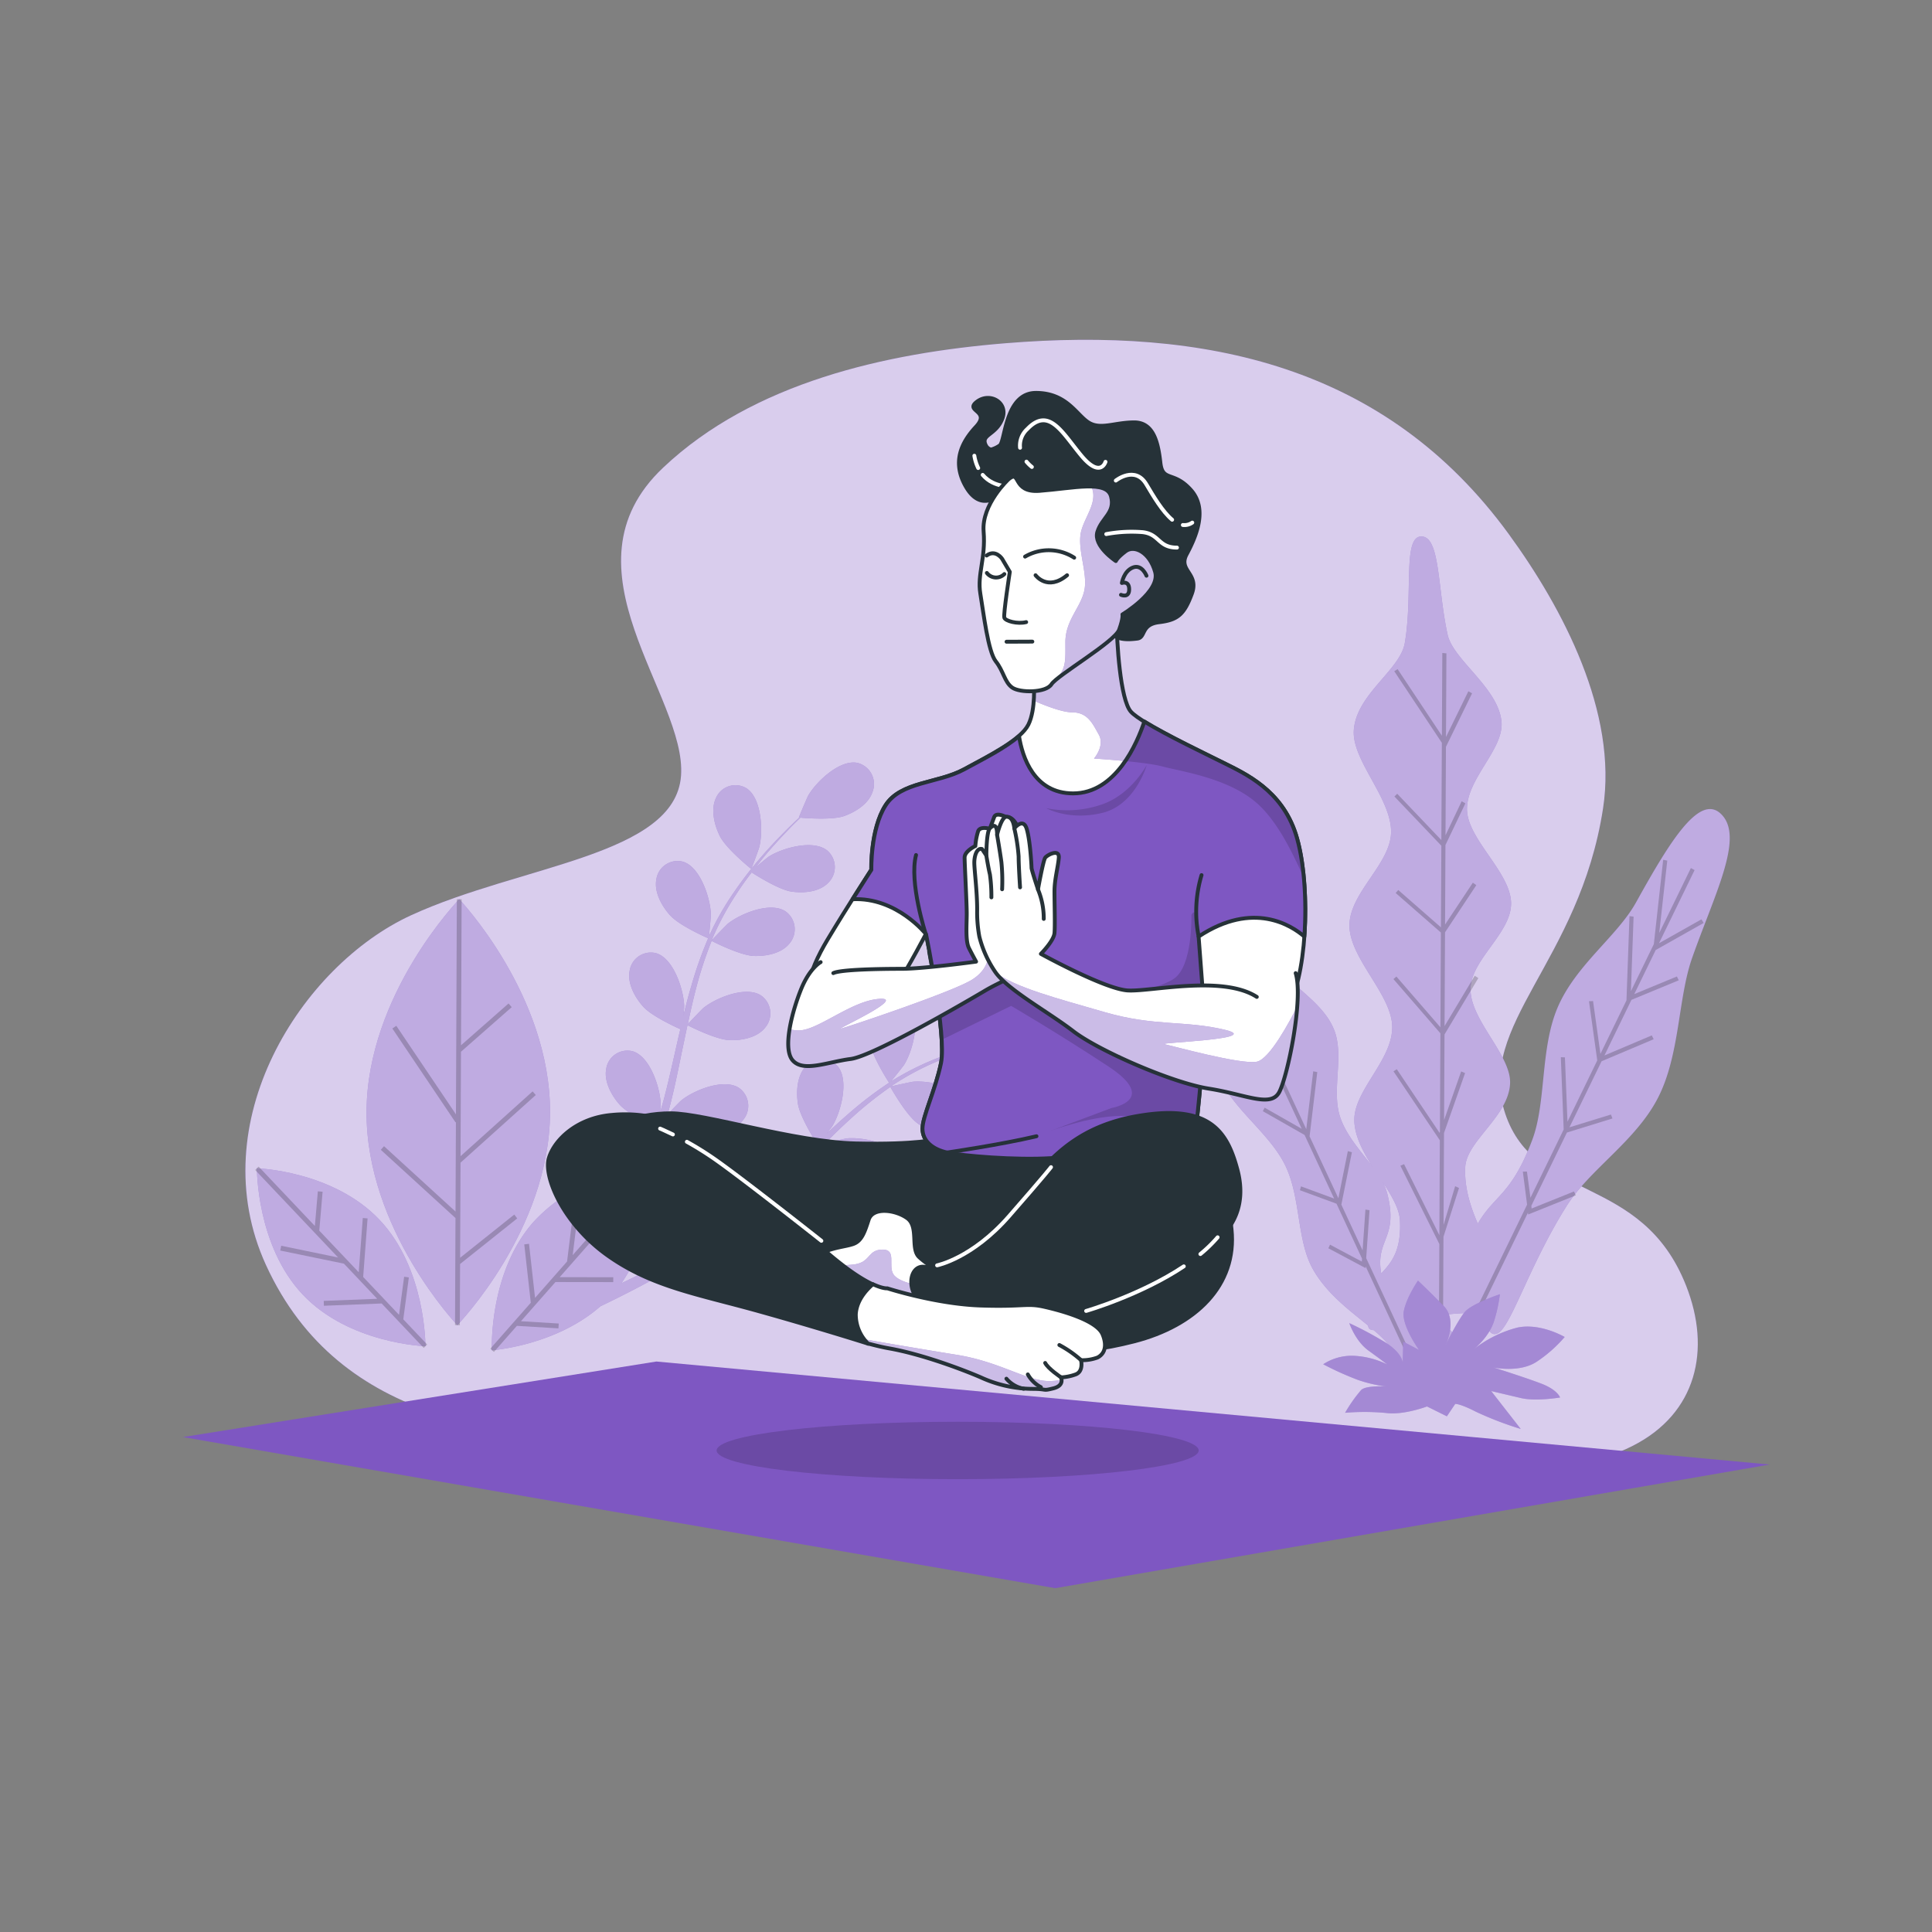 <svg xmlns="http://www.w3.org/2000/svg" xmlns:xlink="http://www.w3.org/1999/xlink" viewBox="0 0 500 500"><rect x="0" y="0" width="500" height="500" fill="#808080" stroke="none"/><defs><clipPath id="freepik--clip-path--inject-139"><path d="M267.55,176.53s.56,7.06-1.41,11-9.89,7.91-16.67,11.58-16.38,3.11-20.33,9.32-3.67,16.66-3.67,16.66-6.22,9.61-11.3,18.08-7.91,17.23-1.41,22,14.4-2.26,18.64-9,8.19-14.4,8.19-14.4S245,268,243.54,275.09s-4.8,13.84-4.8,17,2.54,5.37,6.5,6.21,17.51,2,26.83,1.42,35.87-2.26,37-5.94,2.82-29.09,2.82-29.09,16.66,5.65,21.75-4.51,5.36-33,1.69-44.35-13-15.53-18.64-18.35-21.18-10.17-24-13.28S289,165.79,289,160.71s-.56-.28-5.93,3.67S267.55,176.53,267.55,176.53Z" style="fill:#fff;stroke:#263238;stroke-linecap:round;stroke-linejoin:round"></path></clipPath><clipPath id="freepik--clip-path-2--inject-139"><path d="M316.69,197.43c-4.4-2.21-14.82-7.16-20.53-10.7-1.88,5.64-7.4,18.6-18.44,18.6-10.18,0-13.17-9.52-14-14.85-3.38,3-9.11,5.88-14.21,8.64-6.77,3.67-16.38,3.11-20.33,9.32s-3.67,16.66-3.67,16.66-2.1,3.25-4.85,7.62c11.41-.57,19,9.05,19,9.05S245,268,243.54,275.09s-4.8,13.84-4.8,17,2.54,5.37,6.5,6.21,17.51,2,26.83,1.42,35.87-2.26,37-5.94,2.82-29.09,2.82-29.09l-1.69-22.31c14.19-9.38,24.11-2.81,27.36,0,.7-9.59-.1-20-2.23-26.56C331.66,204.49,322.34,200.25,316.69,197.43Z" style="fill:#7E57C2;stroke:#263238;stroke-linecap:round;stroke-linejoin:round"></path></clipPath><clipPath id="freepik--clip-path-3--inject-139"><path d="M212.38,249s-2.79,1.48-5,6.87-5,15.4-2.23,18.56,9.1.37,15-.37,30.63-15.22,34.71-17.64,7.43-3.34,8.73-5.57.93-10.21,1.11-14.11-.74-21.35-.74-21.35-1.3-4.27-3.53-3.9c0,0-2.6-1.48-3.15,0l-1.12,3s-2.41-.74-3,.56a16.49,16.49,0,0,0-.74,3.9s-2.78,1.3-2.78,3,.55,11.7.55,14.48-.37,7.06.56,8.91,1.86,3.53,1.86,3.53-13.56,1.86-19.31,1.86-15.78.18-17.64,1.11" style="fill:#fff;stroke:#263238;stroke-linecap:round;stroke-linejoin:round"></path></clipPath><clipPath id="freepik--clip-path-4--inject-139"><path d="M325.26,258c-8.91-5.75-27.48-1.3-33.42-1.67s-22.46-9.47-22.46-9.47,3.34-3.34,3.52-5.38,0-7.61,0-10.77.93-6.31,1.12-8.72-3-.75-3.53,0-1.86,8.16-1.86,8.16-1.67-5-1.67-5.56-.37-7.43-1.3-10.22-3.15,0-3.15,0c-.19-1.67-.75-3-2.05-3s-2.41,4.65-2.41,4.65c0-2.79-.93-2.6-1.86-1.68s-.92,7.06-.92,7.06l-1.12-1.67c-1.3-.37-2,1.67-2,3.53s.74,7.42.74,12.06a34.75,34.75,0,0,0,.56,7.06,28.46,28.46,0,0,0,4.08,9.1c3.16,4.64,13.74,10.39,20.24,15.4s25.62,13.37,35.09,14.86,16,5,18.19.93,6.31-24.14,4.27-30.82" style="fill:#fff;stroke:#263238;stroke-linecap:round;stroke-linejoin:round"></path></clipPath><clipPath id="freepik--clip-path-5--inject-139"><path d="M243.38,329a21.34,21.34,0,0,1-5.57-3.71c-2.22-2.23,0-7.8-3-10s-8.91-3-10,.38-1.86,5.57-4.09,6.31-4.82.74-8.91,2.6-4.08,8.54-4.08,8.54a113,113,0,0,1,23,5.57c10.77,4.08,15.59,1.85,15.59,1.85S246.73,333.05,243.38,329Z" style="fill:#fff;stroke:#263238;stroke-linecap:round;stroke-linejoin:round"></path></clipPath><clipPath id="freepik--clip-path-6--inject-139"><path d="M270.49,338.25c-4.83-1.12-5.2,0-16.71-.38s-24.13-4.45-24.13-4.45-1.08.16-3.74-1.07c-1.92,1.66-4.22,4.33-4.43,7.75a10.48,10.48,0,0,0,3.15,7.6c2,.53,3.93,1,5.76,1.31,8.17,1.49,18.19,5.2,23.39,7.43a32.42,32.42,0,0,0,13.37,3c4.08,0,2.49.61,5.47-.14s1.95-2.83,1.95-2.83a13.07,13.07,0,0,0,3.72-.74c2.22-.75,1.48-3.72,1.48-3.72a11.14,11.14,0,0,0,4.28-.69c2.27-1.19,2.27-3.69,1.29-6C283.86,341.82,275.32,339.36,270.49,338.25Z" style="fill:#fff;stroke:#263238;stroke-linecap:round;stroke-linejoin:round"></path></clipPath><clipPath id="freepik--clip-path-7--inject-139"><path d="M261.05,124s-7.06,6.49-6.49,13.55-1.7,11-.85,16.1,2,15,4,17.51,2.26,5.37,4.24,6.78,8.76,1.41,10.17-.85,16.38-11,17.51-14.12.85-3.95.85-3.95,9.88-5.93,8.47-11-5.37-7.06-7.63-5.36-2.54,2.54-2.54,2.54-5.91-3.89-4.78-7.56,4.66-4.93,3.53-9.17-9.58-2.12-18.57-1.43C261.87,127.56,264.2,121.4,261.05,124Z" style="fill:#fff;stroke:#263238;stroke-linecap:round;stroke-linejoin:round"></path></clipPath></defs><g id="freepik--background-simple--inject-139"><path d="M112.62,365.76c-18.4-6.17-34.18-17.41-43.79-38.38C52,290.55,78,249.89,106.43,236.85s68.28-15.35,69.82-36.07S144,147.07,171.65,121c23.3-22,57.58-29.64,88.57-32.17,51.59-4.22,98.34,5.64,130.23,49.37,14.08,19.31,28.23,46.24,24.42,71-6.14,39.9-33,56-25.32,79s35.29,15.35,46.8,44.5c6.57,16.63,2.72,33.08-13.76,41.46-18.74,9.53-41.13,4.83-61.17,4.57-31.87-.41-63.75-1.24-95.62-2.14q-40.05-1.11-80.1-2.52C161.32,373.29,136,373.6,112.62,365.76Z" style="fill:#7E57C2"></path><path d="M112.62,365.76c-18.4-6.17-34.18-17.41-43.79-38.38C52,290.55,78,249.89,106.43,236.85s68.28-15.35,69.82-36.07S144,147.07,171.65,121c23.3-22,57.58-29.64,88.57-32.17,51.59-4.22,98.34,5.64,130.23,49.37,14.08,19.31,28.23,46.24,24.42,71-6.14,39.9-33,56-25.32,79s35.29,15.35,46.8,44.5c6.57,16.63,2.72,33.08-13.76,41.46-18.74,9.53-41.13,4.83-61.17,4.57-31.87-.41-63.75-1.24-95.62-2.14q-40.05-1.11-80.1-2.52C161.32,373.29,136,373.6,112.62,365.76Z" style="fill:#fff;opacity:0.7"></path></g><g id="freepik--Plants--inject-139"><path d="M445.91,211.21c-5.65-6.79-13.66,6.39-22.51,22.34-4.85,8.74-15.59,16.19-20.28,27.17-4.56,10.69-2.91,24.5-6.56,34.25-5.39,14.38-9.82,14.26-14.1,21.71-1.89-4.3-3.55-9.44-3.25-14.73.39-6.72,11.35-13.16,11.6-21.69C391,273,380.52,264,380.57,256c0-7.61,10.64-14.53,10.5-22.33s-11-16.26-11.4-23.83c-.41-8.15,9.64-15.87,8.91-23.14-.88-8.75-12.5-15.9-13.94-22.46-2.66-12.09-1.88-25.63-6.91-25.4-4.74.22-2,14.91-4.17,27.57-1.19,7-12.6,13.28-13.2,22.61-.5,7.82,9.82,17.66,9.65,26.43-.16,8.19-10.83,15.64-10.77,24.13s10.85,17.71,11.06,26c.23,8.76-10.12,16.66-9.8,24.61.17,4.06,2.35,8.06,4.79,11.89-3.05-4.1-7-8.32-8.52-13.17-2.22-6.94,1.23-15.8-1.57-22.56-3-7.33-11.95-11.67-15.58-17.41-4.85-7.65-6.84-17.85-12.63-19.71-8.92-2.88-7.57,8.32-4.11,22.28,1.83,7.4-1.11,17.78,2.73,27.24,3.29,8.12,12.92,14.47,17,22.83s2.93,19.4,7.2,26.94c3.56,6.27,9.4,10.57,14.17,14.46l.28.77a1.51,1.51,0,0,0,1.22.47,29.08,29.08,0,0,1,4.37,4.38c2.42,3.2-.28,9.45,1.27,11,4.26,4.29,4.48.78,4.22-2.93-.15-2.15,4.82-5.61,4.52-8.82a2.17,2.17,0,0,1,.93-.84c1.68-.38,9.36,6.12,10.4,4,.77-1.54-8.54-8-8-10,.38-1.41,6.91-.93,10-1.55a1.06,1.06,0,0,1,.24.23c.91,1.18,1.37,6.42,4,5.45,3.5-1.3,8.22-17.55,18.06-33.11,5.93-9.38,17.84-16.73,23.58-27.89s5.16-25.78,8.86-36.25C443.64,231.7,451.08,217.45,445.91,211.21ZM362.3,315.81c.42,7.93-2.27,11-4.84,13.77-1.58-9,4.59-9,1.53-20.8a13.42,13.42,0,0,0-1.24-3C360.09,309.36,362.14,312.74,362.3,315.81Zm3.93,26.78a2.09,2.09,0,0,1,.27,1.63c-1-.57-2-1.12-2.92-1.69C364.88,342.27,365.89,342.19,366.23,342.59Z" style="fill:#7E57C2"></path><path d="M445.91,211.21c-5.65-6.79-13.66,6.39-22.51,22.34-4.85,8.74-15.59,16.19-20.28,27.17-4.56,10.69-2.91,24.5-6.56,34.25-5.39,14.38-9.82,14.26-14.1,21.71-1.89-4.3-3.55-9.44-3.25-14.73.39-6.72,11.35-13.16,11.6-21.69C391,273,380.52,264,380.57,256c0-7.61,10.64-14.53,10.5-22.33s-11-16.26-11.4-23.83c-.41-8.15,9.64-15.87,8.91-23.14-.88-8.75-12.5-15.9-13.94-22.46-2.66-12.09-1.88-25.63-6.91-25.4-4.74.22-2,14.91-4.17,27.57-1.19,7-12.6,13.28-13.2,22.61-.5,7.82,9.82,17.66,9.65,26.43-.16,8.19-10.83,15.64-10.77,24.13s10.85,17.71,11.06,26c.23,8.76-10.12,16.66-9.8,24.61.17,4.06,2.35,8.06,4.79,11.89-3.05-4.1-7-8.32-8.52-13.17-2.22-6.94,1.23-15.8-1.57-22.56-3-7.33-11.95-11.67-15.58-17.41-4.85-7.65-6.84-17.85-12.63-19.71-8.92-2.88-7.57,8.32-4.11,22.28,1.83,7.4-1.11,17.78,2.73,27.24,3.29,8.12,12.92,14.47,17,22.83s2.93,19.4,7.2,26.94c3.56,6.27,9.4,10.57,14.17,14.46l.28.77a1.51,1.51,0,0,0,1.22.47,29.08,29.08,0,0,1,4.37,4.38c2.42,3.2-.28,9.45,1.27,11,4.26,4.29,4.48.78,4.22-2.93-.15-2.15,4.82-5.61,4.52-8.82a2.17,2.17,0,0,1,.93-.84c1.68-.38,9.36,6.12,10.4,4,.77-1.54-8.54-8-8-10,.38-1.41,6.91-.93,10-1.55a1.06,1.06,0,0,1,.24.23c.91,1.18,1.37,6.42,4,5.45,3.5-1.3,8.22-17.55,18.06-33.11,5.93-9.38,17.84-16.73,23.58-27.89s5.16-25.78,8.86-36.25C443.64,231.7,451.08,217.45,445.91,211.21ZM362.3,315.81c.42,7.93-2.27,11-4.84,13.77-1.58-9,4.59-9,1.53-20.8a13.42,13.42,0,0,0-1.24-3C360.09,309.36,362.14,312.74,362.3,315.81Zm3.93,26.78a2.09,2.09,0,0,1,.27,1.63c-1-.57-2-1.12-2.92-1.69C364.88,342.27,365.89,342.19,366.23,342.59Z" style="fill:#fff;opacity:0.5"></path><g style="opacity:0.2"><polygon points="377.59 307.46 376.59 306.99 373.59 317.02 373.71 293.21 379.16 277.71 378.15 277.28 373.73 289.87 373.84 267.71 382.59 253.13 381.66 252.52 373.85 265.55 373.97 241.29 382.07 229.08 381.17 228.44 373.98 239.27 374.08 218.69 379.24 207.91 378.28 207.37 374.1 216.16 374.21 193.27 380.97 179.43 380.01 178.9 374.22 190.74 374.33 169.09 373.27 168.99 373.16 190.41 361.7 173.17 360.83 173.71 373.15 192.24 373.02 217.41 361.6 205.43 360.87 206.13 373.02 218.87 372.91 240 361.86 230.33 361.2 231.11 372.9 241.34 372.78 265.87 361.39 252.73 360.62 253.39 372.77 267.42 372.65 292.94 372.56 293.18 361.49 276.71 360.63 277.25 372.63 295.11 372.51 319.67 363.37 301.28 362.42 301.69 372.5 321.95 372.35 351.98 373.41 352.08 373.57 320.07 377.59 307.46"></polygon><polygon points="434.46 253.7 433.98 252.71 422.95 257.27 428.5 245.86 440.91 238.86 440.33 237.92 429.35 244.11 438.56 225.18 437.6 224.65 429.41 241.46 431.49 222.73 430.43 222.51 428.01 244.34 422.08 256.53 422.77 237.22 421.71 237.09 420.93 258.9 414.19 272.75 412.28 259.07 411.23 259.12 413.37 274.44 405.66 290.29 405 273.65 403.94 273.6 404.68 292.31 396.08 309.98 395.17 303.2 394.11 303.22 395.21 311.76 381.4 340.15 382.37 340.69 395.44 313.82 395.49 314.31 407.82 309.35 407.35 308.35 396.38 312.76 396.31 312.04 405.52 293.1 417.3 289.46 416.91 288.44 406.17 291.75 414.49 274.65 427.97 268.95 427.48 267.96 415.23 273.15 422.22 258.76 434.46 253.7"></polygon><polygon points="354.43 313.2 353.37 313.04 352.64 323.6 347.14 311.76 349.87 298.21 348.82 297.91 346.37 310.11 338.92 294.08 340.91 277.46 339.86 277.25 338.06 292.23 331.87 278.91 332.49 279.17 333.38 262.81 332.32 262.66 331.5 277.64 331.23 277.53 324.26 262.53 325.6 247.2 324.54 247.01 323.35 260.58 316.01 244.78 315.05 245.16 322.86 261.96 314.31 256.7 313.82 257.6 323.64 263.64 329.82 276.95 321.69 273.6 321.37 274.58 330.47 278.33 336.88 292.13 327.28 286.66 326.82 287.58 337.62 293.73 345.27 310.19 336.7 307.03 336.42 308.03 345.89 311.52 352.49 325.73 352.44 326.5 344.21 322.12 343.78 323.05 353.4 328.18 353.43 327.74 366.04 354.88 367 354.5 353.57 325.61 354.43 313.2"></polygon></g><path d="M363,353.49s.94-3.09-5.64-6.77a88.62,88.62,0,0,0-8.16-4.29s1.55,4.63,4.95,7.09S359,353.1,359,353.1a22.24,22.24,0,0,0-8.79-2.23,13.54,13.54,0,0,0-7.77,2.2,81,81,0,0,0,8.85,4,35.22,35.22,0,0,0,11.23,2s-8.58-1-10.26.67a37.88,37.88,0,0,0-4.15,5.89,59.54,59.54,0,0,1,10.63.05c4.55.6,10.57-1.69,10.57-1.69l5.14,2.55,2.16-3.21s1.21-.11,5.3,2a88.62,88.62,0,0,0,11.65,4.48L385.91,360l7.73,1.82c3.87.91,10.1-.15,10.1-.15s-.59-1.95-4.83-3.58-12.34-4.17-12.34-4.17,6.67,1.41,11.1-1.49a35.07,35.07,0,0,0,7.27-6.42s-6.32-3.72-12.28-2.42a30.66,30.66,0,0,0-11.14,5.51s3.9-3.11,5.15-7.24a38.12,38.12,0,0,0,1.5-6.91s-7.23,2.41-9.07,4.58-4.94,8.47-4.94,8.47,3.1-6.3-.52-10-6.67-6.58-6.67-6.58-3.05,4.43-3.68,8,3.95,9.94,3.95,9.94l-4.08-2.14Z" style="fill:#7E57C2"></path><path d="M363,353.49s.94-3.09-5.64-6.77a88.62,88.62,0,0,0-8.16-4.29s1.55,4.63,4.95,7.09S359,353.1,359,353.1a22.24,22.24,0,0,0-8.79-2.23,13.54,13.54,0,0,0-7.77,2.2,81,81,0,0,0,8.85,4,35.22,35.22,0,0,0,11.23,2s-8.58-1-10.26.67a37.88,37.88,0,0,0-4.15,5.89,59.54,59.54,0,0,1,10.63.05c4.55.6,10.57-1.69,10.57-1.69l5.14,2.55,2.16-3.21s1.21-.11,5.3,2a88.62,88.62,0,0,0,11.65,4.48L385.91,360l7.73,1.82c3.87.91,10.1-.15,10.1-.15s-.59-1.95-4.83-3.58-12.34-4.17-12.34-4.17,6.67,1.41,11.1-1.49a35.07,35.07,0,0,0,7.27-6.42s-6.32-3.72-12.28-2.42a30.66,30.66,0,0,0-11.14,5.51s3.9-3.11,5.15-7.24a38.12,38.12,0,0,0,1.5-6.91s-7.23,2.41-9.07,4.58-4.94,8.47-4.94,8.47,3.1-6.3-.52-10-6.67-6.58-6.67-6.58-3.05,4.43-3.68,8,3.95,9.94,3.95,9.94l-4.08-2.14Z" style="fill:#fff;opacity:0.3"></path><path d="M194.4,224.87s-6.45-5.17-8.11-8.5c-1.4-2.83-2.42-6.83-1-9.84a5.49,5.49,0,0,1,7.84-2.56c4,2.51,4.4,11.07,3.39,15.19C196.46,219.52,194.47,224.93,194.4,224.87Z" style="fill:#7E57C2"></path><path d="M254.06,268c-.27.25-4.87,3.64-4.9,3.56s-2.57-7.94-2.14-11.64c.36-3.15,1.68-7.06,4.53-8.76a5.49,5.49,0,0,1,7.93,2.27C261.43,257.77,257.14,265.15,254.06,268Z" style="fill:#7E57C2"></path><path d="M118.85,232.72s23.62,24.78,23.5,55.22-24,55-24,55-23.62-24.78-23.49-55.22S118.85,232.72,118.85,232.72Z" style="fill:#7E57C2"></path><path d="M152.53,306.17a8.55,8.55,0,0,1-.85-1.09c-1.72-2.65-3.19-6.5-2.08-9.67a5.51,5.51,0,0,1,7.5-3.46c3.21,1.54,4.78,6.77,5.12,11.05,1.28-.3,2.43-.53,3.42-.7.43-1,.85-1.94,1.28-2.93s.8-2,1.21-3.05c.56-1.52,1.07-3.12,1.58-4.71-1.87-.85-7.31-3.44-9.34-5.72s-4.11-5.94-3.49-9.23a5.54,5.54,0,0,1,6.9-4.58c4.48,1.36,7.12,9.51,7.21,13.75,0,.14-.07,1-.16,2.1.45-1.57.91-3.13,1.31-4.74,1.16-4.56,2.19-9.24,3.25-13.92.22-1,.45-1.95.68-2.92-1.58-.71-7.5-3.46-9.62-5.84s-4.12-5.94-3.5-9.24a5.54,5.54,0,0,1,6.9-4.57c4.49,1.35,7.12,9.5,7.22,13.74,0,.16-.09,1.23-.2,2.43.61-2.54,1.25-5.06,2-7.54a101.38,101.38,0,0,1,4.41-12.51c-.56-.24-7.56-3.33-9.92-6-2.09-2.35-4.11-5.94-3.5-9.23a5.55,5.55,0,0,1,6.91-4.58c4.48,1.36,7.12,9.51,7.21,13.75,0,.3-.34,4.18-.51,5.56l.06-.14a72.86,72.86,0,0,1,6.43-11.29,99.07,99.07,0,0,1,7.09-9.17c2.33-2.72,4.63-5.07,6.67-7.14,1.12-1.1,2.16-2.1,3.14-3h-.1c-.08,0,2.19-5.3,2.37-5.62,2.1-3.68,8.27-9.52,12.84-8.51a5.64,5.64,0,0,1,3.88,7.39c-1,3.19-4.5,5.34-7.44,6.37s-9.63.55-11.27.4c-1,1-2.06,2-3.2,3.21-2,2.1-4.24,4.5-6.5,7.26-.6.74-1.22,1.56-1.83,2.34,1.3-1.1,3.11-2.58,3.3-2.7,3.53-2.28,11.66-4.58,15.26-1.54a5.68,5.68,0,0,1,.09,8.37c-2.35,2.36-6.41,2.64-9.5,2.18s-9-4.14-10.23-4.95c-1.33,1.74-2.66,3.57-3.94,5.56a72.45,72.45,0,0,0-6.11,11.29c-.1.23-.17.47-.26.7.55-.65,3.83-4,4.09-4.23,3.26-2.66,11.09-5.85,15-3.23a5.68,5.68,0,0,1,1,8.31c-2.08,2.6-6.09,3.33-9.21,3.22-3.59-.13-10.67-3.76-10.93-3.9a100,100,0,0,0-4,12.19c-.81,3.07-1.5,6.21-2.17,9.37.74-.84,3.79-4,4-4.17,3.26-2.66,11.09-5.85,15-3.23a5.68,5.68,0,0,1,1,8.31c-2.08,2.6-6.09,3.34-9.2,3.22-3.51-.13-10.31-3.58-10.88-3.87-.31,1.43-.61,2.87-.91,4.31-1,4.7-1.89,9.41-3,14-.37,1.6-.79,3.16-1.21,4.74,1.15-1.22,3.27-3.4,3.48-3.56,3.25-2.66,11.09-5.85,15-3.24a5.69,5.69,0,0,1,1,8.32c-2.09,2.6-6.09,3.33-9.21,3.22s-8.91-2.89-10.53-3.7c-.71,2.61-1.47,5.18-2.34,7.68-.39,1.06-.73,2.18-1.17,3.18l-.66,1.6c.58-.07.91-.09.91-.09s.06,1.48-.08,3.9c3.44-2.49,8.39-4.63,11.62-3.13a5.68,5.68,0,0,1,2.22,8.07,7.13,7.13,0,0,1-.72,1,22,22,0,0,1-4.44,10.05c-.18.21-2.51,2.4-3.73,3.49,1.18-.65,2.35-1.29,3.56-2,1.76-1,3.58-2.09,5.35-3.15l2.73-1.77c.93-.58,1.76-1.25,2.66-1.88,1.3-.95,2.59-2,3.88-3-1.1-1.75-4.23-7-4.69-10s-.21-7.27,2.1-9.67a5.48,5.48,0,0,1,8.24.06c3,3.64.78,11.91-1.45,15.51-.07.11-.62.82-1.28,1.66,1.23-1.06,2.46-2.11,3.67-3.22,3.44-3.16,6.84-6.48,10.27-9.79l2.15-2.06c-.93-1.47-4.38-7.08-4.85-10.26s-.21-7.27,2.09-9.67a5.48,5.48,0,0,1,8.24.06c3,3.64.78,11.91-1.44,15.51-.08.13-.74,1-1.48,1.91,1.89-1.77,3.79-3.52,5.73-5.19a97.71,97.71,0,0,1,10.47-8c-.34-.52-4.51-7-5-10.55-.47-3.13-.21-7.26,2.09-9.66a5.48,5.48,0,0,1,8.24.05c3,3.65.78,11.92-1.44,15.51-.16.26-2.56,3.3-3.45,4.36l.13-.09a72.18,72.18,0,0,1,11.49-5.82A98.93,98.93,0,0,1,253,270.43c3.43-1,6.61-1.64,9.44-2.21,1.53-.3,2.94-.55,4.26-.76l-.08-.06c-.07-.06,4.7-3.2,5-3.36,3.75-1.89,12.07-3.31,15.33.1a5.67,5.67,0,0,1-.77,8.33c-2.59,2.09-6.65,1.94-9.67,1.15s-8.33-4.94-9.62-6c-1.36.25-2.81.53-4.41.88-2.81.63-6,1.37-9.36,2.41-.9.28-1.86.61-2.8.92,1.69-.18,4-.4,4.23-.4,4.17.08,12.2,2.72,13.56,7.27a5.64,5.64,0,0,1-4.47,7c-3.24.64-6.78-1.4-9.11-3.52s-5.24-8.48-5.84-9.86c-2.06.71-4.16,1.49-6.31,2.43a70.26,70.26,0,0,0-11.22,6c-.21.14-.4.3-.61.44.82-.23,5.39-1.21,5.72-1.24,4.16-.39,12.42,1.34,14.26,5.72a5.64,5.64,0,0,1-3.68,7.49c-3.15,1-6.89-.63-9.43-2.48-2.92-2.12-6.86-9.12-7-9.39a99.42,99.42,0,0,0-9.95,7.94c-2.34,2.1-4.62,4.33-6.89,6.59,1.07-.28,5.32-1.18,5.63-1.21,4.16-.39,12.43,1.34,14.26,5.71a5.64,5.64,0,0,1-3.68,7.49c-3.15,1-6.89-.63-9.42-2.47-2.86-2.08-6.66-8.77-7-9.33l-3.09,3.08c-3.34,3.39-6.69,6.8-10.09,10.06-1.17,1.13-2.37,2.2-3.57,3.27,1.61-.37,4.57-1,4.83-1,4.16-.39,12.42,1.34,14.26,5.72a5.64,5.64,0,0,1-3.68,7.49c-3.15,1-6.89-.63-9.43-2.48s-5.86-7.4-6.78-9c-2,1.78-4,3.49-6.11,5.09-.91.66-1.8,1.4-2.71,2l-2.68,1.83c-1.88,1.18-3.62,2.28-5.4,3.34-.89.54-1.75,1-2.62,1.54,1.58-.63,4.1-1.58,4.34-1.64,4.06-1,12.48-.59,14.95,3.45a5.66,5.66,0,0,1-2.52,8c-3,1.47-6.9.43-9.69-1-3.07-1.58-7.68-7.39-8.25-8.1-2.14,1.24-4.24,2.43-6.23,3.51-5.3,2.88-9.93,5.18-13.52,6.9-11.67,10.25-28.09,11.38-28.09,11.38s-.86-20,10.72-33.14A40.48,40.48,0,0,1,152.53,306.17Zm20.83,19.49c-.36-.82-3.16-7.17-3.35-10.75-.65-.12-1.3-.26-1.93-.41a46.73,46.73,0,0,1-7.25,17.6c2.12-1,4.42-2.16,6.86-3.42C169.5,327.75,171.41,326.73,173.36,325.66Z" style="fill:#7E57C2"></path><path d="M66.49,302.35s19.67.61,31.72,13.33S110.1,348.4,110.1,348.4s-19.67-.61-31.72-13.33S66.49,302.35,66.49,302.35Z" style="fill:#7E57C2"></path><g style="opacity:0.5"><path d="M194.4,224.87s-6.45-5.17-8.11-8.5c-1.4-2.83-2.42-6.83-1-9.84a5.49,5.49,0,0,1,7.84-2.56c4,2.51,4.4,11.07,3.39,15.19C196.46,219.52,194.47,224.93,194.4,224.87Z" style="fill:#fff"></path><path d="M254.06,268c-.27.25-4.87,3.64-4.9,3.56s-2.57-7.94-2.14-11.64c.36-3.15,1.68-7.06,4.53-8.76a5.49,5.49,0,0,1,7.93,2.27C261.43,257.77,257.14,265.15,254.06,268Z" style="fill:#fff"></path><path d="M118.85,232.72s23.62,24.78,23.5,55.22-24,55-24,55-23.62-24.78-23.49-55.22S118.85,232.72,118.85,232.72Z" style="fill:#fff"></path><path d="M152.53,306.17a8.55,8.55,0,0,1-.85-1.09c-1.72-2.65-3.19-6.5-2.08-9.67a5.51,5.51,0,0,1,7.5-3.46c3.21,1.54,4.78,6.77,5.12,11.05,1.28-.3,2.43-.53,3.42-.7.43-1,.85-1.94,1.28-2.93s.8-2,1.21-3.05c.56-1.52,1.07-3.12,1.58-4.71-1.87-.85-7.31-3.44-9.34-5.72s-4.11-5.94-3.49-9.23a5.54,5.54,0,0,1,6.9-4.58c4.48,1.36,7.12,9.51,7.21,13.75,0,.14-.07,1-.16,2.1.45-1.57.91-3.13,1.31-4.74,1.16-4.56,2.19-9.24,3.25-13.92.22-1,.45-1.95.68-2.92-1.58-.71-7.5-3.46-9.62-5.84s-4.12-5.94-3.5-9.24a5.54,5.54,0,0,1,6.9-4.57c4.49,1.35,7.12,9.5,7.22,13.74,0,.16-.09,1.23-.2,2.43.61-2.54,1.25-5.06,2-7.54a101.38,101.38,0,0,1,4.41-12.51c-.56-.24-7.56-3.33-9.92-6-2.09-2.35-4.11-5.94-3.5-9.23a5.55,5.55,0,0,1,6.91-4.58c4.48,1.36,7.12,9.51,7.21,13.75,0,.3-.34,4.18-.51,5.56l.06-.14a72.86,72.86,0,0,1,6.43-11.29,99.07,99.07,0,0,1,7.09-9.17c2.33-2.72,4.63-5.07,6.67-7.14,1.12-1.1,2.16-2.1,3.14-3h-.1c-.08,0,2.19-5.3,2.37-5.62,2.1-3.68,8.27-9.52,12.84-8.51a5.64,5.64,0,0,1,3.88,7.39c-1,3.19-4.5,5.34-7.44,6.37s-9.63.55-11.27.4c-1,1-2.06,2-3.2,3.21-2,2.1-4.24,4.5-6.5,7.26-.6.74-1.22,1.56-1.83,2.34,1.3-1.1,3.11-2.58,3.3-2.7,3.53-2.28,11.66-4.58,15.26-1.54a5.68,5.68,0,0,1,.09,8.37c-2.35,2.36-6.41,2.64-9.5,2.18s-9-4.14-10.23-4.95c-1.33,1.74-2.66,3.57-3.94,5.56a72.45,72.45,0,0,0-6.11,11.29c-.1.23-.17.47-.26.7.55-.65,3.83-4,4.09-4.23,3.26-2.66,11.09-5.85,15-3.23a5.68,5.68,0,0,1,1,8.31c-2.08,2.6-6.09,3.33-9.21,3.22-3.59-.13-10.67-3.76-10.93-3.9a100,100,0,0,0-4,12.19c-.81,3.07-1.5,6.21-2.17,9.37.74-.84,3.79-4,4-4.17,3.26-2.66,11.09-5.85,15-3.23a5.68,5.68,0,0,1,1,8.31c-2.08,2.6-6.09,3.34-9.2,3.22-3.51-.13-10.31-3.58-10.88-3.87-.31,1.43-.61,2.87-.91,4.31-1,4.7-1.89,9.41-3,14-.37,1.6-.79,3.16-1.21,4.74,1.15-1.22,3.27-3.4,3.48-3.56,3.25-2.66,11.09-5.85,15-3.24a5.69,5.69,0,0,1,1,8.32c-2.09,2.6-6.09,3.33-9.21,3.22s-8.91-2.89-10.53-3.7c-.71,2.61-1.47,5.18-2.34,7.68-.39,1.06-.73,2.18-1.17,3.18l-.66,1.6c.58-.07.91-.09.91-.09s.06,1.48-.08,3.9c3.44-2.49,8.39-4.63,11.62-3.13a5.68,5.68,0,0,1,2.22,8.07,7.13,7.13,0,0,1-.72,1,22,22,0,0,1-4.44,10.05c-.18.21-2.51,2.4-3.73,3.49,1.18-.65,2.35-1.29,3.56-2,1.76-1,3.58-2.09,5.35-3.15l2.73-1.77c.93-.58,1.76-1.25,2.66-1.88,1.3-.95,2.59-2,3.88-3-1.1-1.75-4.23-7-4.69-10s-.21-7.27,2.1-9.67a5.48,5.48,0,0,1,8.24.06c3,3.64.78,11.91-1.45,15.51-.07.11-.62.82-1.28,1.66,1.23-1.06,2.46-2.11,3.67-3.22,3.44-3.16,6.84-6.48,10.27-9.79l2.15-2.06c-.93-1.47-4.38-7.08-4.85-10.26s-.21-7.27,2.09-9.67a5.48,5.48,0,0,1,8.24.06c3,3.64.78,11.91-1.44,15.51-.08.13-.74,1-1.48,1.91,1.89-1.77,3.79-3.52,5.73-5.19a97.71,97.71,0,0,1,10.47-8c-.34-.52-4.51-7-5-10.55-.47-3.13-.21-7.26,2.09-9.66a5.48,5.48,0,0,1,8.24.05c3,3.65.78,11.92-1.44,15.51-.16.26-2.56,3.3-3.45,4.36l.13-.09a72.18,72.18,0,0,1,11.49-5.82A98.93,98.93,0,0,1,253,270.43c3.43-1,6.61-1.64,9.44-2.21,1.53-.3,2.94-.55,4.26-.76l-.08-.06c-.07-.06,4.7-3.2,5-3.36,3.75-1.89,12.07-3.31,15.33.1a5.67,5.67,0,0,1-.77,8.33c-2.59,2.09-6.65,1.94-9.67,1.15s-8.33-4.94-9.62-6c-1.36.25-2.81.53-4.41.88-2.81.63-6,1.37-9.36,2.41-.9.28-1.86.61-2.8.92,1.69-.18,4-.4,4.23-.4,4.17.08,12.2,2.72,13.56,7.27a5.64,5.64,0,0,1-4.47,7c-3.24.64-6.78-1.4-9.11-3.52s-5.24-8.48-5.84-9.86c-2.06.71-4.16,1.49-6.31,2.43a70.26,70.26,0,0,0-11.22,6c-.21.14-.4.3-.61.44.82-.23,5.39-1.21,5.72-1.24,4.16-.39,12.42,1.34,14.26,5.72a5.64,5.64,0,0,1-3.68,7.49c-3.15,1-6.89-.63-9.43-2.48-2.92-2.12-6.86-9.12-7-9.39a99.42,99.42,0,0,0-9.95,7.94c-2.34,2.1-4.62,4.33-6.89,6.59,1.07-.28,5.32-1.18,5.63-1.21,4.16-.39,12.43,1.34,14.26,5.71a5.64,5.64,0,0,1-3.68,7.49c-3.15,1-6.89-.63-9.42-2.47-2.86-2.08-6.66-8.77-7-9.33l-3.09,3.08c-3.34,3.39-6.69,6.8-10.09,10.06-1.17,1.13-2.37,2.2-3.57,3.27,1.61-.37,4.57-1,4.83-1,4.16-.39,12.42,1.34,14.26,5.72a5.64,5.64,0,0,1-3.68,7.49c-3.15,1-6.89-.63-9.43-2.48s-5.86-7.4-6.78-9c-2,1.78-4,3.49-6.11,5.09-.91.66-1.8,1.4-2.71,2l-2.68,1.83c-1.88,1.18-3.62,2.28-5.4,3.34-.89.54-1.75,1-2.62,1.54,1.58-.63,4.1-1.58,4.34-1.64,4.06-1,12.48-.59,14.95,3.45a5.66,5.66,0,0,1-2.52,8c-3,1.47-6.9.43-9.69-1-3.07-1.58-7.68-7.39-8.25-8.1-2.14,1.24-4.24,2.43-6.23,3.51-5.3,2.88-9.93,5.18-13.52,6.9-11.67,10.25-28.09,11.38-28.09,11.38s-.86-20,10.72-33.14A40.48,40.48,0,0,1,152.53,306.17Zm20.83,19.49c-.36-.82-3.16-7.17-3.35-10.75-.65-.12-1.3-.26-1.93-.41a46.73,46.73,0,0,1-7.25,17.6c2.12-1,4.42-2.16,6.86-3.42C169.5,327.75,171.41,326.73,173.36,325.66Z" style="fill:#fff"></path><path d="M66.49,302.35s19.67.61,31.72,13.33S110.1,348.4,110.1,348.4s-19.67-.61-31.72-13.33S66.49,302.35,66.49,302.35Z" style="fill:#fff"></path></g><g style="opacity:0.2"><polygon points="117.88 315.23 98.55 297.57 99.38 296.63 117.89 313.55 117.99 290.4 117.89 290.47 101.54 266.18 102.56 265.47 118 288.4 118.23 232.72 119.47 232.72 119.31 270.52 131.61 259.7 132.43 260.65 119.3 272.19 119.19 299.22 137.84 282.45 138.66 283.39 119.18 300.9 119.08 325.51 133.09 314.33 133.86 315.32 119.07 327.12 119 342.96 117.76 342.95 117.88 315.23 117.88 315.23"></polygon><polygon points="135.68 322.05 136.91 321.9 138.47 335.89 146.77 326.46 146.76 326.46 148.86 309.53 150.09 309.69 148.21 324.83 168.83 301.4 169.76 302.24 155.76 318.14 164.62 318.25 164.61 319.51 154.67 319.38 144.85 330.53 158.71 330.55 158.71 331.81 143.75 331.79 134.82 341.93 144.6 342.53 144.52 343.78 133.77 343.13 127.83 349.88 126.9 349.04 137.37 337.15 135.68 322.05"></polygon><polygon points="88.98 327.03 72.53 323.64 72.78 322.4 87.5 325.44 66.04 302.79 66.93 301.91 81.49 317.28 82.26 308.31 83.49 308.42 82.63 318.49 92.84 329.26 93.89 315.22 95.13 315.32 93.99 330.48 103.27 340.28 104.59 330.42 105.81 330.59 104.37 341.44 110.55 347.96 109.66 348.84 98.77 337.34 83.83 337.93 83.78 336.67 97.62 336.13 88.99 327.01 88.98 327.03"></polygon></g></g><g id="freepik--Ground--inject-139"><polygon points="169.87 352.36 47.33 371.91 273.09 411.02 458 379.02 169.87 352.36" style="fill:#7E57C2"></polygon></g><g id="freepik--Shadow--inject-139"><ellipse cx="247.84" cy="375.38" rx="62.38" ry="7.43" style="opacity:0.15"></ellipse></g><g id="freepik--Character--inject-139"><path d="M242.64,294.8s-5.2,1.49-21.16,1.12-39-7.8-47.9-7.8S155,291.46,151.3,298.89s-7.06,16.71,14.48,25.25,37.87,11.14,68.69,18.93,43.07,8.17,59,4.09,26.73-14.48,25.25-29-4.83-23.39-12.62-25.62S242.64,294.8,242.64,294.8Z" style="fill:#263238;stroke:#263238;stroke-linecap:round;stroke-linejoin:round"></path><path d="M267.55,176.53s.56,7.06-1.41,11-9.89,7.91-16.67,11.58-16.38,3.11-20.33,9.32-3.67,16.66-3.67,16.66-6.22,9.61-11.3,18.08-7.91,17.23-1.41,22,14.4-2.26,18.64-9,8.19-14.4,8.19-14.4S245,268,243.54,275.09s-4.8,13.84-4.8,17,2.54,5.37,6.5,6.21,17.51,2,26.83,1.42,35.87-2.26,37-5.94,2.82-29.09,2.82-29.09,16.66,5.65,21.75-4.51,5.36-33,1.69-44.35-13-15.53-18.64-18.35-21.18-10.17-24-13.28S289,165.79,289,160.71s-.56-.28-5.93,3.67S267.55,176.53,267.55,176.53Z" style="fill:#fff"></path><g style="clip-path:url(#freepik--clip-path--inject-139)"><path d="M335.33,215.78c-3.67-11.29-13-15.53-18.64-18.35s-21.18-10.17-24-13.28S289,165.79,289,160.71s-.56-.28-5.93,3.67-15.53,12.15-15.53,12.15a36.85,36.85,0,0,1,0,4.81c3.21,1.39,7.46,3,9.83,3,4.13,0,5.37,2.89,7,5.78s-1.24,6.19-1.24,6.19,13.21.83,17.75,2.06,16.51,2.89,23.94,9.09c5.87,4.88,9.93,13.87,12.6,19.68A54,54,0,0,0,335.33,215.78Z" style="fill:#7E57C2"></path><path d="M335.33,215.78c-3.67-11.29-13-15.53-18.64-18.35s-21.18-10.17-24-13.28S289,165.79,289,160.71s-.56-.28-5.93,3.67-15.53,12.15-15.53,12.15a36.85,36.85,0,0,1,0,4.81c3.21,1.39,7.46,3,9.83,3,4.13,0,5.37,2.89,7,5.78s-1.24,6.19-1.24,6.19,13.21.83,17.75,2.06,16.51,2.89,23.94,9.09c5.87,4.88,9.93,13.87,12.6,19.68A54,54,0,0,0,335.33,215.78Z" style="fill:#fff;opacity:0.6"></path></g><path d="M267.55,176.53s.56,7.06-1.41,11-9.89,7.91-16.67,11.58-16.38,3.11-20.33,9.32-3.67,16.66-3.67,16.66-6.22,9.61-11.3,18.08-7.91,17.23-1.41,22,14.4-2.26,18.64-9,8.19-14.4,8.19-14.4S245,268,243.54,275.09s-4.8,13.84-4.8,17,2.54,5.37,6.5,6.21,17.51,2,26.83,1.42,35.87-2.26,37-5.94,2.82-29.09,2.82-29.09,16.66,5.65,21.75-4.51,5.36-33,1.69-44.35-13-15.53-18.64-18.35-21.18-10.17-24-13.28S289,165.79,289,160.71s-.56-.28-5.93,3.67S267.55,176.53,267.55,176.53Z" style="fill:none;stroke:#263238;stroke-linecap:round;stroke-linejoin:round"></path><path d="M307.09,143.48c2.26-4.23,5.65-11.58,1.13-16.66s-7.34-2-7.91-7.06-1.69-10.45-6.78-10.45-8.75,2-11.86,0-5.65-7.63-13.56-7.63-7.9,12.15-9.32,13.56a7.28,7.28,0,0,1-2.31,1.11,2.06,2.06,0,0,1-1.36-1.11c-1.41-2.82,2.54-2.54,4.24-6.78s-3.11-7.06-6.5-4.52,3.67,2.26-.28,6.5S246.37,119.76,250,126s7.91,2.54,7.91,2.54c.84-.56,1.6,2.62,9.13,4,7.17,1.31,12.07-1,12.64,6.88s7.6,12.29,9.58,13.42-3.11,7.35-2,10.17,4.8,2.54,7.06,2.26.85-3.67,5.65-4.24,6.49-2,8.47-7.34S304.83,147.72,307.09,143.48Z" style="fill:#263238;stroke:#263238;stroke-linecap:round;stroke-linejoin:round"></path><path d="M306.12,135.87a3.52,3.52,0,0,0,2.44-.62" style="fill:none;stroke:#fff;stroke-linecap:round;stroke-linejoin:round"></path><path d="M288.77,124.37s5-4,7.92,1c1.79,3,4.12,7,6.66,9.14" style="fill:none;stroke:#fff;stroke-linecap:round;stroke-linejoin:round"></path><path d="M286.3,138.22a35.83,35.83,0,0,1,9.4-.5c4.45.5,4,4,8.9,4" style="fill:none;stroke:#fff;stroke-linecap:round;stroke-linejoin:round"></path><path d="M265.65,119.47a9.24,9.24,0,0,0,1.4,1.38" style="fill:none;stroke:#fff;stroke-linecap:round;stroke-linejoin:round"></path><path d="M286.1,119.52s-1.28,4.35-6.23-1.58-8.38-12.8-14-6.91a5.75,5.75,0,0,0-1.88,4.85" style="fill:none;stroke:#fff;stroke-linecap:round;stroke-linejoin:round"></path><path d="M253.16,121.13a11.41,11.41,0,0,1-1-3.19" style="fill:none;stroke:#fff;stroke-linecap:round;stroke-linejoin:round"></path><path d="M262.06,125.85s-4.75.56-7.74-2.95" style="fill:none;stroke:#fff;stroke-linecap:round;stroke-linejoin:round"></path><path d="M316.69,197.43c-4.4-2.21-14.82-7.16-20.53-10.7-1.88,5.64-7.4,18.6-18.44,18.6-10.18,0-13.17-9.52-14-14.85-3.38,3-9.11,5.88-14.21,8.64-6.77,3.67-16.38,3.11-20.33,9.32s-3.67,16.66-3.67,16.66-2.1,3.25-4.85,7.62c11.41-.57,19,9.05,19,9.05S245,268,243.54,275.09s-4.8,13.84-4.8,17,2.54,5.37,6.5,6.21,17.51,2,26.83,1.42,35.87-2.26,37-5.94,2.82-29.09,2.82-29.09l-1.69-22.31c14.19-9.38,24.11-2.81,27.36,0,.7-9.59-.1-20-2.23-26.56C331.66,204.49,322.34,200.25,316.69,197.43Z" style="fill:#7E57C2"></path><g style="clip-path:url(#freepik--clip-path-2--inject-139)"><path d="M335.33,215.78c-3.67-11.29-13-15.53-18.64-18.35s-21.18-10.17-24-13.28S289,165.79,289,160.71s-.56-.28-5.93,3.67-15.53,12.15-15.53,12.15a36.85,36.85,0,0,1,0,4.81c3.21,1.39,7.46,3,9.83,3,4.13,0,5.37,2.89,7,5.78s-1.24,6.19-1.24,6.19,13.21.83,17.75,2.06,16.51,2.89,23.94,9.09c5.87,4.88,9.93,13.87,12.6,19.68A54,54,0,0,0,335.33,215.78Z" style="opacity:0.15"></path><path d="M296.77,198s-4.13,7.84-12,10.32a27.38,27.38,0,0,1-14,.83s5.78,3.3,14.45,1.24S296.77,198,296.77,198Z" style="opacity:0.15"></path><path d="M308.33,236.79s.41,13.21-4.54,16.51-20.64,6.19-26.83,4.54-12-10.32-17.75-8.67-15.69,12.39-15.69,12.39l.41,7.43,17.75-8.67s12,7,25.18,15.68.83,10.74.83,10.74l-16.51,6.19s10.73-4.13,19-4.13,2.89,1.65,2.89,1.65h15.68l.33,3.28,3-20.2-.83-24.36S310.4,232.66,308.33,236.79Z" style="opacity:0.15"></path></g><path d="M316.69,197.43c-4.4-2.21-14.82-7.16-20.53-10.7-1.88,5.64-7.4,18.6-18.44,18.6-10.18,0-13.17-9.52-14-14.85-3.38,3-9.11,5.88-14.21,8.64-6.77,3.67-16.38,3.11-20.33,9.32s-3.67,16.66-3.67,16.66-2.1,3.25-4.85,7.62c11.41-.57,19,9.05,19,9.05S245,268,243.54,275.09s-4.8,13.84-4.8,17,2.54,5.37,6.5,6.21,17.51,2,26.83,1.42,35.87-2.26,37-5.94,2.82-29.09,2.82-29.09l-1.69-22.31c14.19-9.38,24.11-2.81,27.36,0,.7-9.59-.1-20-2.23-26.56C331.66,204.49,322.34,200.25,316.69,197.43Z" style="fill:none;stroke:#263238;stroke-linecap:round;stroke-linejoin:round"></path><path d="M239.59,241.77s-4.37-13.43-2.52-20.49" style="fill:none;stroke:#263238;stroke-linecap:round;stroke-linejoin:round"></path><path d="M310.2,242.33a33,33,0,0,1,.76-15.85" style="fill:none;stroke:#263238;stroke-linecap:round;stroke-linejoin:round"></path><path d="M245.24,298.25s13.74-2,23-4.19" style="fill:none;stroke:#263238;stroke-linecap:round;stroke-linejoin:round"></path><path d="M212.38,249s-2.79,1.48-5,6.87-5,15.4-2.23,18.56,9.1.37,15-.37,30.63-15.22,34.71-17.64,7.43-3.34,8.73-5.57.93-10.21,1.11-14.11-.74-21.35-.74-21.35-1.3-4.27-3.53-3.9c0,0-2.6-1.48-3.15,0l-1.12,3s-2.41-.74-3,.56a16.49,16.49,0,0,0-.74,3.9s-2.78,1.3-2.78,3,.55,11.7.55,14.48-.37,7.06.56,8.91,1.86,3.53,1.86,3.53-13.56,1.86-19.31,1.86-15.78.18-17.64,1.11" style="fill:#fff"></path><g style="clip-path:url(#freepik--clip-path-3--inject-139)"><path d="M263.62,250.8c.65-1.12.89-3.7,1-6.49l-8.92,1.94s.91,4.08-4.09,7.26-32.21,12.25-34,12.7,17.25-8.16,10-7.71-15.89,8.17-20.88,8.17a8.19,8.19,0,0,1-2.36-.33c-.55,3.42-.51,6.52.83,8,2.78,3.16,9.1.37,15-.37s30.63-15.22,34.71-17.64S262.32,253,263.62,250.8Z" style="fill:#7E57C2"></path><path d="M263.62,250.8c.65-1.12.89-3.7,1-6.49l-8.92,1.94s.91,4.08-4.09,7.26-32.21,12.25-34,12.7,17.25-8.16,10-7.71-15.89,8.17-20.88,8.17a8.19,8.19,0,0,1-2.36-.33c-.55,3.42-.51,6.52.83,8,2.78,3.16,9.1.37,15-.37s30.63-15.22,34.71-17.64S262.32,253,263.62,250.8Z" style="fill:#fff;opacity:0.6"></path></g><path d="M212.38,249s-2.79,1.48-5,6.87-5,15.4-2.23,18.56,9.1.37,15-.37,30.63-15.22,34.71-17.64,7.43-3.34,8.73-5.57.93-10.21,1.11-14.11-.74-21.35-.74-21.35-1.3-4.27-3.53-3.9c0,0-2.6-1.48-3.15,0l-1.12,3s-2.41-.74-3,.56a16.49,16.49,0,0,0-.74,3.9s-2.78,1.3-2.78,3,.55,11.7.55,14.48-.37,7.06.56,8.91,1.86,3.53,1.86,3.53-13.56,1.86-19.31,1.86-15.78.18-17.64,1.11" style="fill:none;stroke:#263238;stroke-linecap:round;stroke-linejoin:round"></path><path d="M325.26,258c-8.91-5.75-27.48-1.3-33.42-1.67s-22.46-9.47-22.46-9.47,3.34-3.34,3.52-5.38,0-7.61,0-10.77.93-6.31,1.12-8.72-3-.75-3.53,0-1.86,8.16-1.86,8.16-1.67-5-1.67-5.56-.37-7.43-1.3-10.22-3.15,0-3.15,0c-.19-1.67-.75-3-2.05-3s-2.41,4.65-2.41,4.65c0-2.79-.93-2.6-1.86-1.68s-.92,7.06-.92,7.06l-1.12-1.67c-1.3-.37-2,1.67-2,3.53s.74,7.42.74,12.06a34.75,34.75,0,0,0,.56,7.06,28.46,28.46,0,0,0,4.08,9.1c3.16,4.64,13.74,10.39,20.24,15.4s25.62,13.37,35.09,14.86,16,5,18.19.93,6.31-24.14,4.27-30.82" style="fill:#fff"></path><g style="clip-path:url(#freepik--clip-path-4--inject-139)"><path d="M312.82,281.81c9.47,1.48,16,5,18.19.93,1.58-2.89,4.07-13.74,4.69-22.22-1.89,3.75-7.11,13.58-10.44,14.25-4.13.82-21.88-4.13-23.95-4.54s26-1.24,15.69-3.72-18.16-.83-31-4.54-23.24-6.4-28.55-10.42c3.16,4.64,13.74,10.39,20.24,15.4S303.35,280.32,312.82,281.81Z" style="fill:#7E57C2"></path><path d="M312.82,281.81c9.47,1.48,16,5,18.19.93,1.58-2.89,4.07-13.74,4.69-22.22-1.89,3.75-7.11,13.58-10.44,14.25-4.13.82-21.88-4.13-23.95-4.54s26-1.24,15.69-3.72-18.16-.83-31-4.54-23.24-6.4-28.55-10.42c3.16,4.64,13.74,10.39,20.24,15.4S303.35,280.32,312.82,281.81Z" style="fill:#fff;opacity:0.6"></path></g><path d="M325.26,258c-8.91-5.75-27.48-1.3-33.42-1.67s-22.46-9.47-22.46-9.47,3.34-3.34,3.52-5.38,0-7.61,0-10.77.93-6.31,1.12-8.72-3-.75-3.53,0-1.86,8.16-1.86,8.16-1.67-5-1.67-5.56-.37-7.43-1.3-10.22-3.15,0-3.15,0c-.19-1.67-.75-3-2.05-3s-2.41,4.65-2.41,4.65c0-2.79-.93-2.6-1.86-1.68s-.92,7.06-.92,7.06l-1.12-1.67c-1.3-.37-2,1.67-2,3.53s.74,7.42.74,12.06a34.75,34.75,0,0,0,.56,7.06,28.46,28.46,0,0,0,4.08,9.1c3.16,4.64,13.74,10.39,20.24,15.4s25.62,13.37,35.09,14.86,16,5,18.19.93,6.31-24.14,4.27-30.82" style="fill:none;stroke:#263238;stroke-linecap:round;stroke-linejoin:round"></path><path d="M268.63,230.19a19.51,19.51,0,0,1,1.49,7.62" style="fill:none;stroke:#263238;stroke-linecap:round;stroke-linejoin:round"></path><path d="M262.51,214.41a46.13,46.13,0,0,1,1.11,7.24c0,2.42.37,8,.37,8" style="fill:none;stroke:#263238;stroke-linecap:round;stroke-linejoin:round"></path><path d="M258.05,216.09s.74,4.27,1.11,7a49.65,49.65,0,0,1,.19,7.05" style="fill:none;stroke:#263238;stroke-linecap:round;stroke-linejoin:round"></path><path d="M255.27,221.47s.55,3.34.92,4.83a40,40,0,0,1,.38,5.94" style="fill:none;stroke:#263238;stroke-linecap:round;stroke-linejoin:round"></path><path d="M243.38,329a21.34,21.34,0,0,1-5.57-3.71c-2.22-2.23,0-7.8-3-10s-8.91-3-10,.38-1.86,5.57-4.09,6.31-4.82.74-8.91,2.6-4.08,8.54-4.08,8.54a113,113,0,0,1,23,5.57c10.77,4.08,15.59,1.85,15.59,1.85S246.73,333.05,243.38,329Z" style="fill:#fff"></path><g style="clip-path:url(#freepik--clip-path-5--inject-139)"><path d="M238.89,332.92s-6.35-.91-7.71-3.18.9-6.35-2.73-6.35-3.17,2.72-6.35,3.63-8.17-.46-5.9,2.27,11.35,8.16,16.79,9.07S242.52,336.09,238.89,332.92Z" style="fill:#7E57C2"></path><path d="M238.89,332.92s-6.35-.91-7.71-3.18.9-6.35-2.73-6.35-3.17,2.72-6.35,3.63-8.17-.46-5.9,2.27,11.35,8.16,16.79,9.07S242.52,336.09,238.89,332.92Z" style="fill:#fff;opacity:0.6"></path></g><path d="M243.38,329a21.34,21.34,0,0,1-5.57-3.71c-2.22-2.23,0-7.8-3-10s-8.91-3-10,.38-1.86,5.57-4.09,6.31-4.82.74-8.91,2.6-4.08,8.54-4.08,8.54a113,113,0,0,1,23,5.57c10.77,4.08,15.59,1.85,15.59,1.85S246.73,333.05,243.38,329Z" style="fill:none;stroke:#263238;stroke-linecap:round;stroke-linejoin:round"></path><path d="M271,339.93a123.83,123.83,0,0,0,16.57-5.54c7.1-2.88,14.28-5.71,21.13-9.14,10.4-5.2,14.11-13,11.51-22.65s-7.05-17.08-26-13.74-24.95,14.74-33,23.39c-9.95,10.65-18.15,16.13-21.91,15.6-4.29-.6-5.2,7.42.74,10.4C249.64,343.05,260.59,342.49,271,339.93Z" style="fill:#263238;stroke:#263238;stroke-linecap:round;stroke-linejoin:round"></path><path d="M242.52,327.47s9.07-1.81,18.6-12.7S272,302.06,272,302.06" style="fill:none;stroke:#fff;stroke-linecap:round;stroke-linejoin:round"></path><path d="M310.66,324.55a35.34,35.34,0,0,0,4.46-4.34" style="fill:none;stroke:#fff;stroke-linecap:round;stroke-linejoin:round"></path><path d="M281.09,339.27s14.06-4.06,25.28-11.54" style="fill:none;stroke:#fff;stroke-linecap:round;stroke-linejoin:round"></path><path d="M168.38,289a35.3,35.3,0,0,0-10-.46c-8.91.74-14.85,6.31-16.33,11.14s3.71,17.08,15.22,25.25,23.39,10,39.36,14.48c14.15,3.95,29,8.6,28,8.34a10.48,10.48,0,0,1-3.15-7.6c.21-3.42,2.51-6.09,4.43-7.75-3-1.38-7.93-4.5-15.57-11.56-12.3-11.34-24.86-22.69-32.23-27.91" style="fill:#263238;stroke:#263238;stroke-linecap:round;stroke-linejoin:round"></path><path d="M174.15,293.6c-2.06-1-3.32-1.52-3.32-1.52" style="fill:none;stroke:#fff;stroke-linecap:round;stroke-linejoin:round"></path><path d="M212.57,321.12s-19.51-15.43-27.22-20.87a82.23,82.23,0,0,0-7.59-4.76" style="fill:none;stroke:#fff;stroke-linecap:round;stroke-linejoin:round"></path><path d="M270.49,338.25c-4.83-1.12-5.2,0-16.71-.38s-24.13-4.45-24.13-4.45-1.08.16-3.74-1.07c-1.92,1.66-4.22,4.33-4.43,7.75a10.48,10.48,0,0,0,3.15,7.6c2,.53,3.93,1,5.76,1.31,8.17,1.49,18.19,5.2,23.39,7.43a32.42,32.42,0,0,0,13.37,3c4.08,0,2.49.61,5.47-.14s1.95-2.83,1.95-2.83a13.07,13.07,0,0,0,3.72-.74c2.22-.75,1.48-3.72,1.48-3.72a11.14,11.14,0,0,0,4.28-.69c2.27-1.19,2.27-3.69,1.29-6C283.86,341.82,275.32,339.36,270.49,338.25Z" style="fill:#fff"></path><g style="clip-path:url(#freepik--clip-path-6--inject-139)"><path d="M272.62,359.27c1.85-.46,2.15-1.45,2.12-2.13a23.78,23.78,0,0,1-3.18.28c-5.9,0-12.7-5-24.05-6.81-6.21-1-16.09-2.66-23.76-4,.29.38.58.74.88,1.07,2,.53,3.93,1,5.76,1.31,8.17,1.49,18.19,5.2,23.39,7.43a32.42,32.42,0,0,0,13.37,3C271.23,359.41,269.64,360,272.62,359.27Z" style="fill:#7E57C2"></path><path d="M272.62,359.27c1.85-.46,2.15-1.45,2.12-2.13a23.78,23.78,0,0,1-3.18.28c-5.9,0-12.7-5-24.05-6.81-6.21-1-16.09-2.66-23.76-4,.29.38.58.74.88,1.07,2,.53,3.93,1,5.76,1.31,8.17,1.49,18.19,5.2,23.39,7.43a32.42,32.42,0,0,0,13.37,3C271.23,359.41,269.64,360,272.62,359.27Z" style="fill:#fff;opacity:0.6"></path></g><path d="M270.49,338.25c-4.83-1.12-5.2,0-16.71-.38s-24.13-4.45-24.13-4.45-1.08.16-3.74-1.07c-1.92,1.66-4.22,4.33-4.43,7.75a10.48,10.48,0,0,0,3.15,7.6c2,.53,3.93,1,5.76,1.31,8.17,1.49,18.19,5.2,23.39,7.43a32.42,32.42,0,0,0,13.37,3c4.08,0,2.49.61,5.47-.14s1.95-2.83,1.95-2.83a13.07,13.07,0,0,0,3.72-.74c2.22-.75,1.48-3.72,1.48-3.72a11.14,11.14,0,0,0,4.28-.69c2.27-1.19,2.27-3.69,1.29-6C283.86,341.82,275.32,339.36,270.49,338.25Z" style="fill:none;stroke:#263238;stroke-linecap:round;stroke-linejoin:round"></path><path d="M279.77,352a28.61,28.61,0,0,0-5.61-3.91" style="fill:none;stroke:#263238;stroke-linecap:round;stroke-linejoin:round"></path><path d="M274.57,356.44s-3.34-2.23-4.08-3.71" style="fill:none;stroke:#263238;stroke-linecap:round;stroke-linejoin:round"></path><path d="M269.38,359A8.4,8.4,0,0,1,266,355.7" style="fill:none;stroke:#263238;stroke-linecap:round;stroke-linejoin:round"></path><path d="M264.92,359.41a7.82,7.82,0,0,1-4.46-2.6" style="fill:none;stroke:#263238;stroke-linecap:round;stroke-linejoin:round"></path><path d="M261.05,124s-7.06,6.49-6.49,13.55-1.7,11-.85,16.1,2,15,4,17.51,2.26,5.37,4.24,6.78,8.76,1.41,10.17-.85,16.38-11,17.51-14.12.85-3.95.85-3.95,9.88-5.93,8.47-11-5.37-7.06-7.63-5.36-2.54,2.54-2.54,2.54-5.91-3.89-4.78-7.56,4.66-4.93,3.53-9.17-9.58-2.12-18.57-1.43C261.87,127.56,264.2,121.4,261.05,124Z" style="fill:#fff"></path><g style="clip-path:url(#freepik--clip-path-7--inject-139)"><path d="M298.9,148c-1.41-5.08-5.37-7.06-7.63-5.36s-2.54,2.54-2.54,2.54-5.91-3.89-4.78-7.56,4.66-4.93,3.53-9.17-6.7-8.82-15.69-8.13c-2.07.16-3.57.32-4.74.53,3.75-.3,10.23-.28,13.62,2.82,5,4.54.42,9.08-.82,13.63s1.65,10.73.82,15.27-4.95,7.84-4.95,13.62.41,7.85-5,11.56l-1.06.76a4,4,0,0,0,2.37-1.42c1.41-2.26,16.38-11,17.51-14.12s.85-3.95.85-3.95S300.31,153.09,298.9,148Z" style="fill:#7E57C2"></path><path d="M298.9,148c-1.41-5.08-5.37-7.06-7.63-5.36s-2.54,2.54-2.54,2.54-5.91-3.89-4.78-7.56,4.66-4.93,3.53-9.17-6.7-8.82-15.69-8.13c-2.07.16-3.57.32-4.74.53,3.75-.3,10.23-.28,13.62,2.82,5,4.54.42,9.08-.82,13.63s1.65,10.73.82,15.27-4.95,7.84-4.95,13.62.41,7.85-5,11.56l-1.06.76a4,4,0,0,0,2.37-1.42c1.41-2.26,16.38-11,17.51-14.12s.85-3.95.85-3.95S300.31,153.09,298.9,148Z" style="fill:#fff;opacity:0.6"></path></g><path d="M261.05,124s-7.06,6.49-6.49,13.55-1.7,11-.85,16.1,2,15,4,17.51,2.26,5.37,4.24,6.78,8.76,1.41,10.17-.85,16.38-11,17.51-14.12.85-3.95.85-3.95,9.88-5.93,8.47-11-5.37-7.06-7.63-5.36-2.54,2.54-2.54,2.54-5.91-3.89-4.78-7.56,4.66-4.93,3.53-9.17-9.58-2.12-18.57-1.43C261.87,127.56,264.2,121.4,261.05,124Z" style="fill:none;stroke:#263238;stroke-linecap:round;stroke-linejoin:round"></path><path d="M268,148.87s3.09,4.23,8.16,0" style="fill:none;stroke:#263238;stroke-linecap:round;stroke-linejoin:round"></path><path d="M255.4,148.28a3,3,0,0,0,4.52.29" style="fill:none;stroke:#263238;stroke-linecap:round;stroke-linejoin:round"></path><path d="M265.57,161c-2.26.57-5.36-.28-5.65-1.13S261.34,148,261.34,148l-2-3.39s-1.7-2.54-4-.84" style="fill:none;stroke:#263238;stroke-linecap:round;stroke-linejoin:round"></path><line x1="260.49" y1="166.08" x2="267.17" y2="166.05" style="fill:none;stroke:#263238;stroke-linecap:round;stroke-linejoin:round"></line><path d="M278,144.33a12.19,12.19,0,0,0-12.71-.28" style="fill:none;stroke:#263238;stroke-linecap:round;stroke-linejoin:round"></path><path d="M296.71,149s-1.18-3.06-3.54-2.12-2.83,4-2.83,4,1.89-.71,1.89,1.65-2.12,1.41-2.12,1.41" style="fill:none;stroke:#263238;stroke-linecap:round;stroke-linejoin:round"></path></g></svg>
